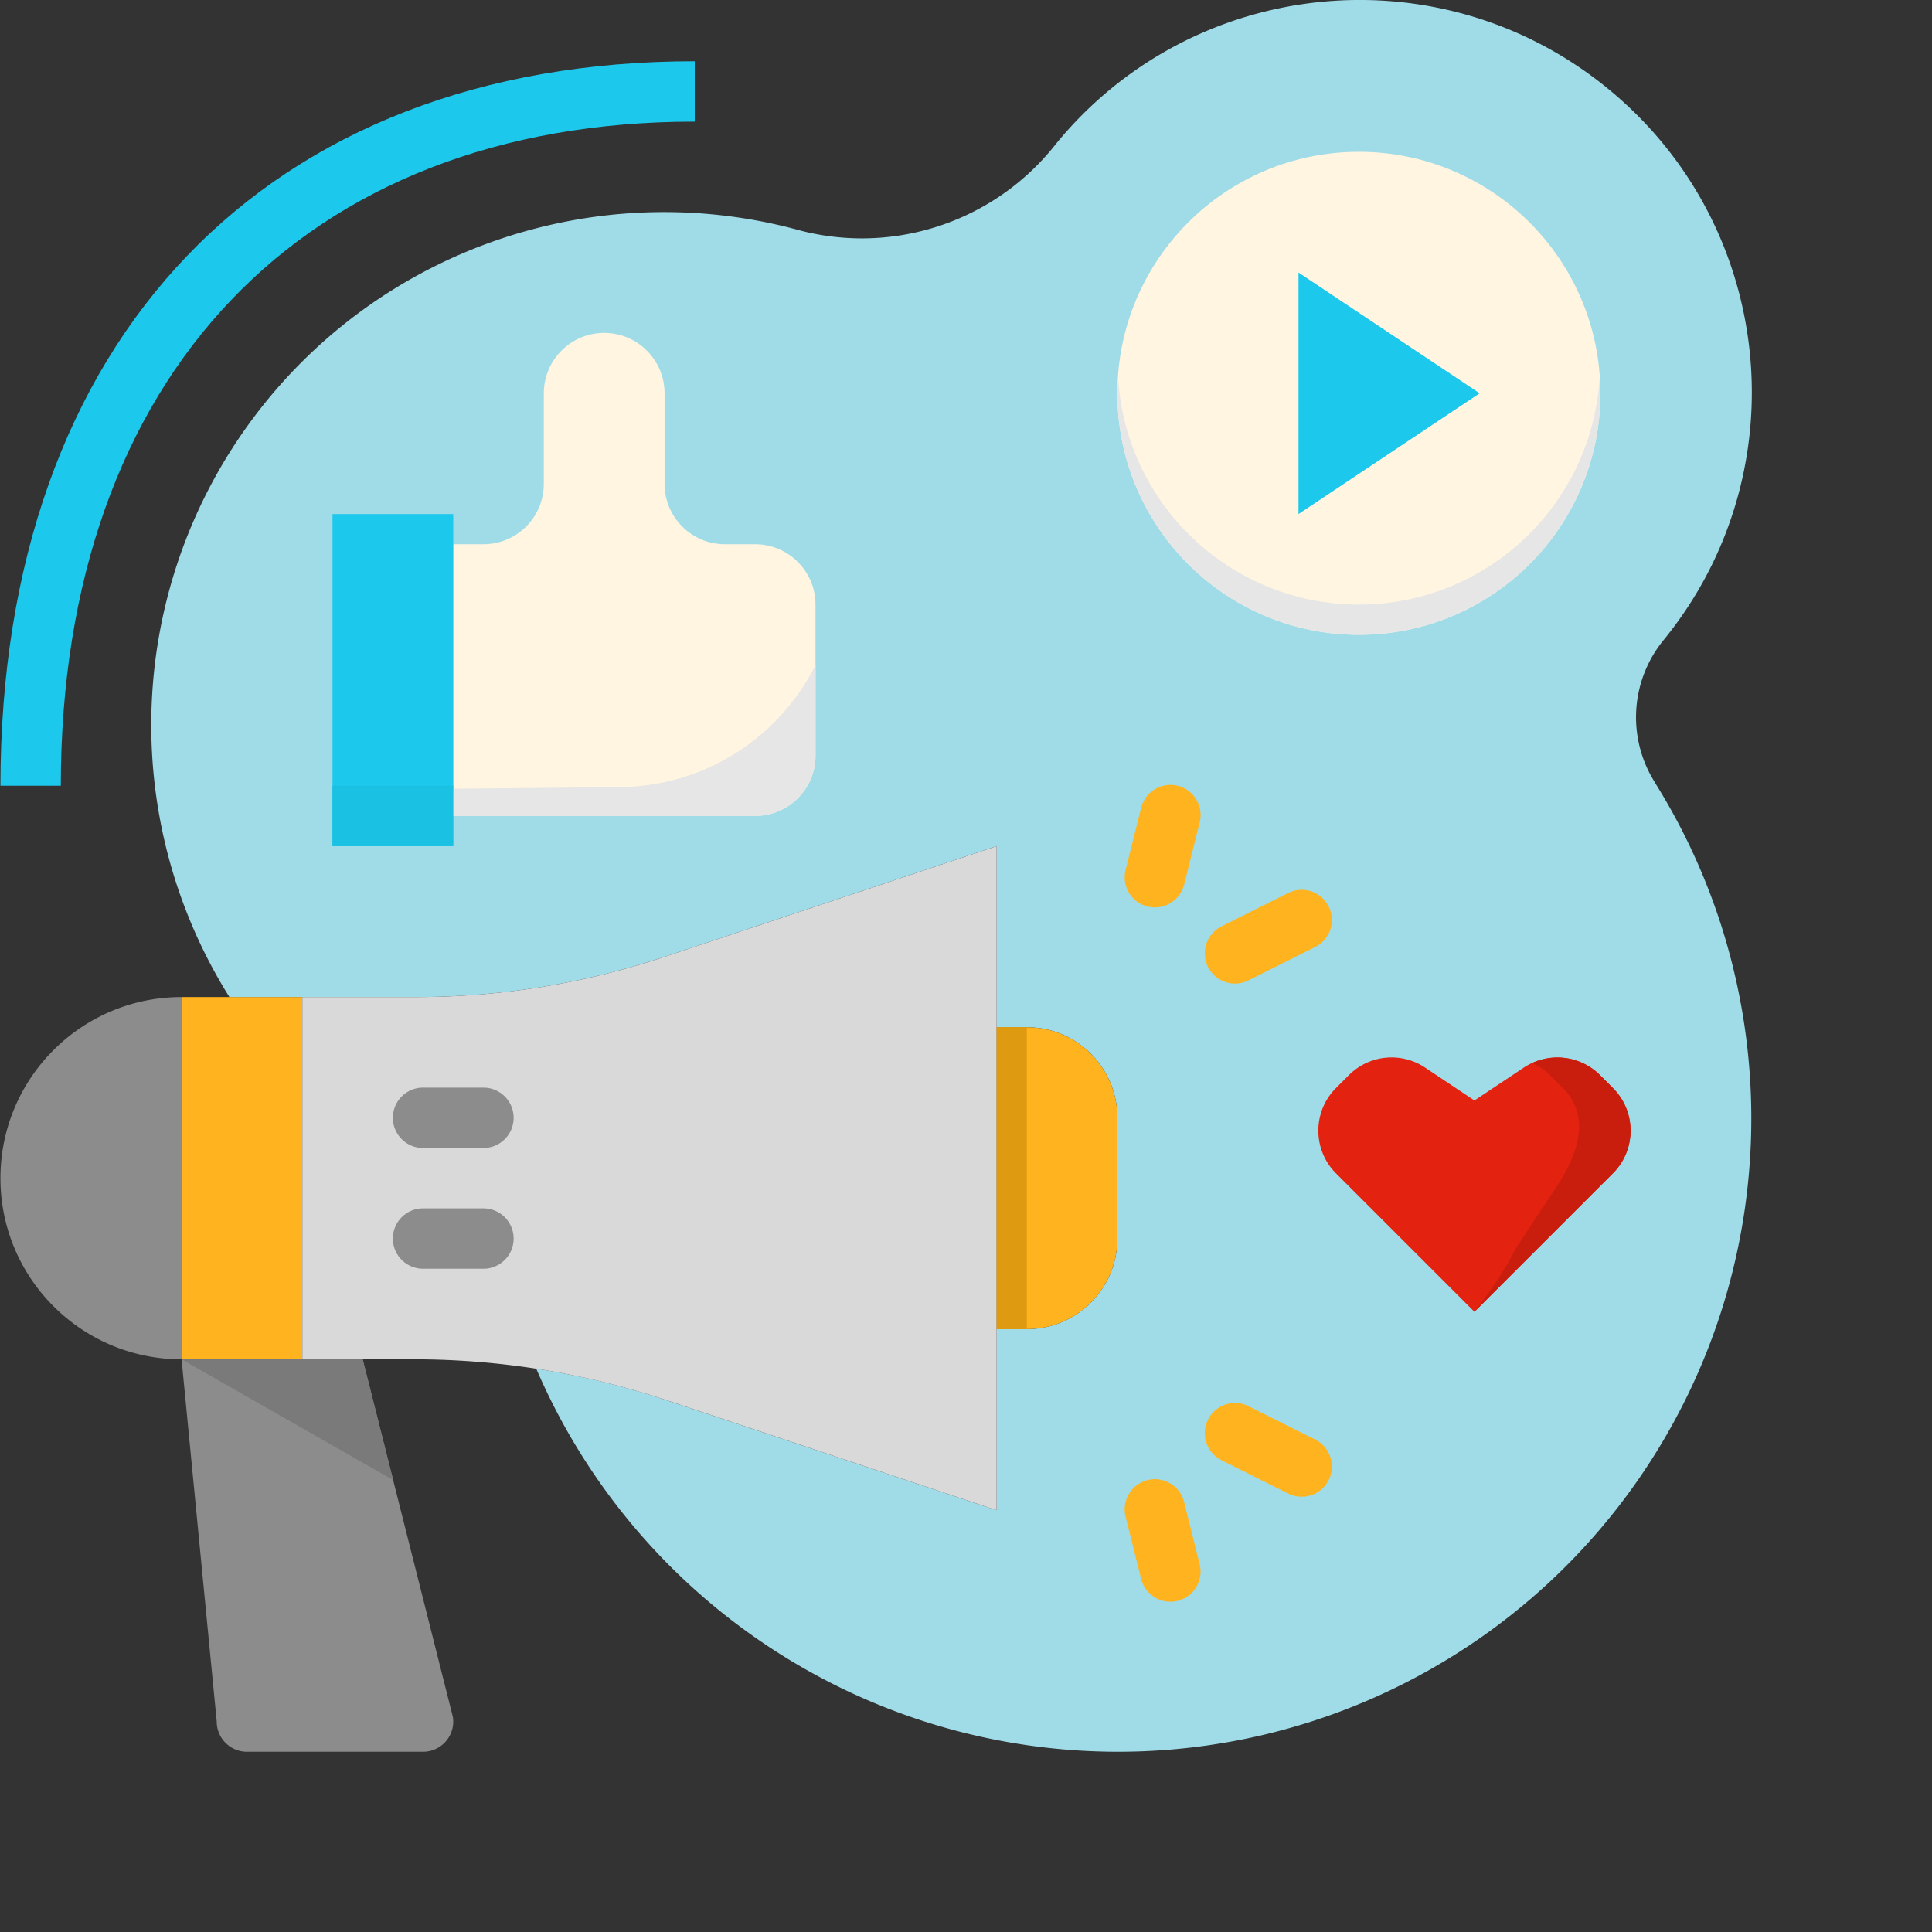 <svg xmlns="http://www.w3.org/2000/svg" viewBox="0 0 512 512"><rect x="0" y="0" width="512" height="512" fill="#333333" stroke="none"/><path d="M438.578 207.367a32.301 32.301 0 0 1 2.266-37.71c36.289-44.485 29.648-109.966-14.836-146.255-44.485-36.289-109.965-29.648-146.254 14.836-15.965 20.293-42.387 29.278-67.414 22.922-54.035-14.992-111.727 4.738-145.262 49.676-33.539 44.941-36.031 105.863-6.281 153.394h49.598a208.223 208.223 0 0 0 65.722-10.671l88-29.329v48h8c13.254 0 24 10.747 24 24v32c0 13.254-10.746 24-24 24h-8v48l-88-29.328a208.805 208.805 0 0 0-34-8.175c24.906 57.894 80.153 96.953 143.04 101.132 62.89 4.18 122.816-27.226 155.163-81.32 32.352-54.09 31.668-121.746-1.765-175.172zm0 0" fill="#a0dce8"/><path d="M200.117 216.23c8.836 0 16-7.164 16-16v-40c0-8.835-7.164-16-16-16h-8c-8.84 0-16-7.164-16-16v-24c0-8.835-7.164-16-16-16-8.84 0-16 7.165-16 16v24c0 8.836-7.164 16-16 16h-8v72zm0 0" fill="#fff5e0"/><path d="M272.117 352.23c13.254 0 24-10.746 24-24v-32c0-13.253-10.746-24-24-24h-8v80zm0 0" fill="#ffb41f"/><path d="M360.117 168.23c35.344 0 64-28.652 64-64 0-35.347-28.656-64-64-64-35.347 0-64 28.653-64 64 0 35.348 28.653 64 64 64zm0 0" fill="#fff5e0"/><path d="M344.117 72.23v64l48-32zm-224 144v-80h-32v88h32zm0 0" fill="#1cc8eb"/><path d="M403.828 282.918l-13.09 8.719-13.078-8.719a16.001 16.001 0 0 0-20.191 2l-3.41 3.41c-6.25 6.246-6.25 16.383 0 22.629l36.68 36.68 36.687-36.68c6.254-6.246 6.254-16.383 0-22.629l-3.406-3.41a16.002 16.002 0 0 0-20.192-2zm0 0" fill="#e32210"/><path d="M48.117 360.23l9.317 96a8 8 0 0 0 8 8h46.683a7.987 7.987 0 0 0 6.067-2.792 7.992 7.992 0 0 0 1.836-6.422L96.117 360.23zm0 0v-96c-26.512 0-48 21.493-48 48 0 26.508 21.488 48 48 48zm0 0" fill="#8c8c8c"/><path d="M80.117 360.23v-96h-32v96zm0 0" fill="#ffb41f"/><path d="M176.117 253.559a208.193 208.193 0 0 1-65.754 10.671H80.117v96h30.246a212.259 212.259 0 0 1 65.754 10.672l88 29.328v-176zm0 0" fill="#d9d9d9"/><path d="M104.188 392.23l-8.07-32h-48zm0 0" fill="#7a7a7a"/><path d="M360.117 160.23c-33.765-.039-61.691-26.3-63.8-60-.083 1.329-.2 2.649-.2 4 0 35.348 28.653 64 64 64 35.344 0 64-28.652 64-64 0-1.351-.12-2.671-.203-4-2.11 33.7-30.035 59.961-63.797 60zm-240 56h80c8.836 0 16-7.164 16-16v-24a58.554 58.554 0 0 1-51.777 32.36l-44.223.441zm0 0" fill="#e6e6e6"/><path d="M88.117 208.23h32v16h-32zm0 0" fill="#1bc1e3"/><path d="M390.738 347.637l36.688-36.68c6.254-6.246 6.254-16.383 0-22.629l-3.406-3.41a16.002 16.002 0 0 0-17.938-3.2 15.945 15.945 0 0 1 4.68 3.2l3.41 3.41c8.168 8.168 3.137 19.2-2.36 27.254-3.402 4.961-6.648 10.04-9.968 15.066a108.836 108.836 0 0 1-11.106 16.989zm0 0" fill="#c91e0e"/><path d="M298.297 230.531l4.121-16.472c1.074-4.29 5.418-6.895 9.7-5.82 4.284 1.07 6.886 5.413 5.816 9.698l-4.125 16.477a7.993 7.993 0 0 1-9.7 5.82c-4.28-1.07-6.886-5.414-5.812-9.703zm25.403 14.965l17.687-8.844a7.995 7.995 0 0 1 10.73 3.578 8 8 0 0 1-3.578 10.735l-17.687 8.844a7.995 7.995 0 0 1-10.73-3.579 8 8 0 0 1 3.577-10.734zm-19.59 146.738a7.997 7.997 0 0 1 9.695 5.82l4.12 16.477a8.004 8.004 0 0 1-5.816 9.703 8.002 8.002 0 0 1-9.699-5.824l-4.12-16.476a8 8 0 0 1 5.82-9.7zm16.007-16.007a8.006 8.006 0 0 1 10.735-3.579l17.687 8.844a8 8 0 0 1 3.578 10.735 8 8 0 0 1-10.734 3.578l-17.688-8.844a8.006 8.006 0 0 1-3.578-10.734zm0 0" fill="#ffb41f"/><path d="M16.117 208.23h-16c0-118.398 70.504-192 184-192v16c-103.625 0-168 67.442-168 176zm0 0" fill="#1cc8eb"/><path d="M112.117 320.23h16a8 8 0 0 1 0 16h-16c-4.422 0-8-3.582-8-8s3.578-8 8-8zm0-32h16a8 8 0 0 1 0 16h-16c-4.422 0-8-3.582-8-8s3.578-8 8-8zm0 0" fill="#8c8c8c"/><path d="M264.117 272.23h8v80h-8zm0 0" fill="#de9a10"/></svg>